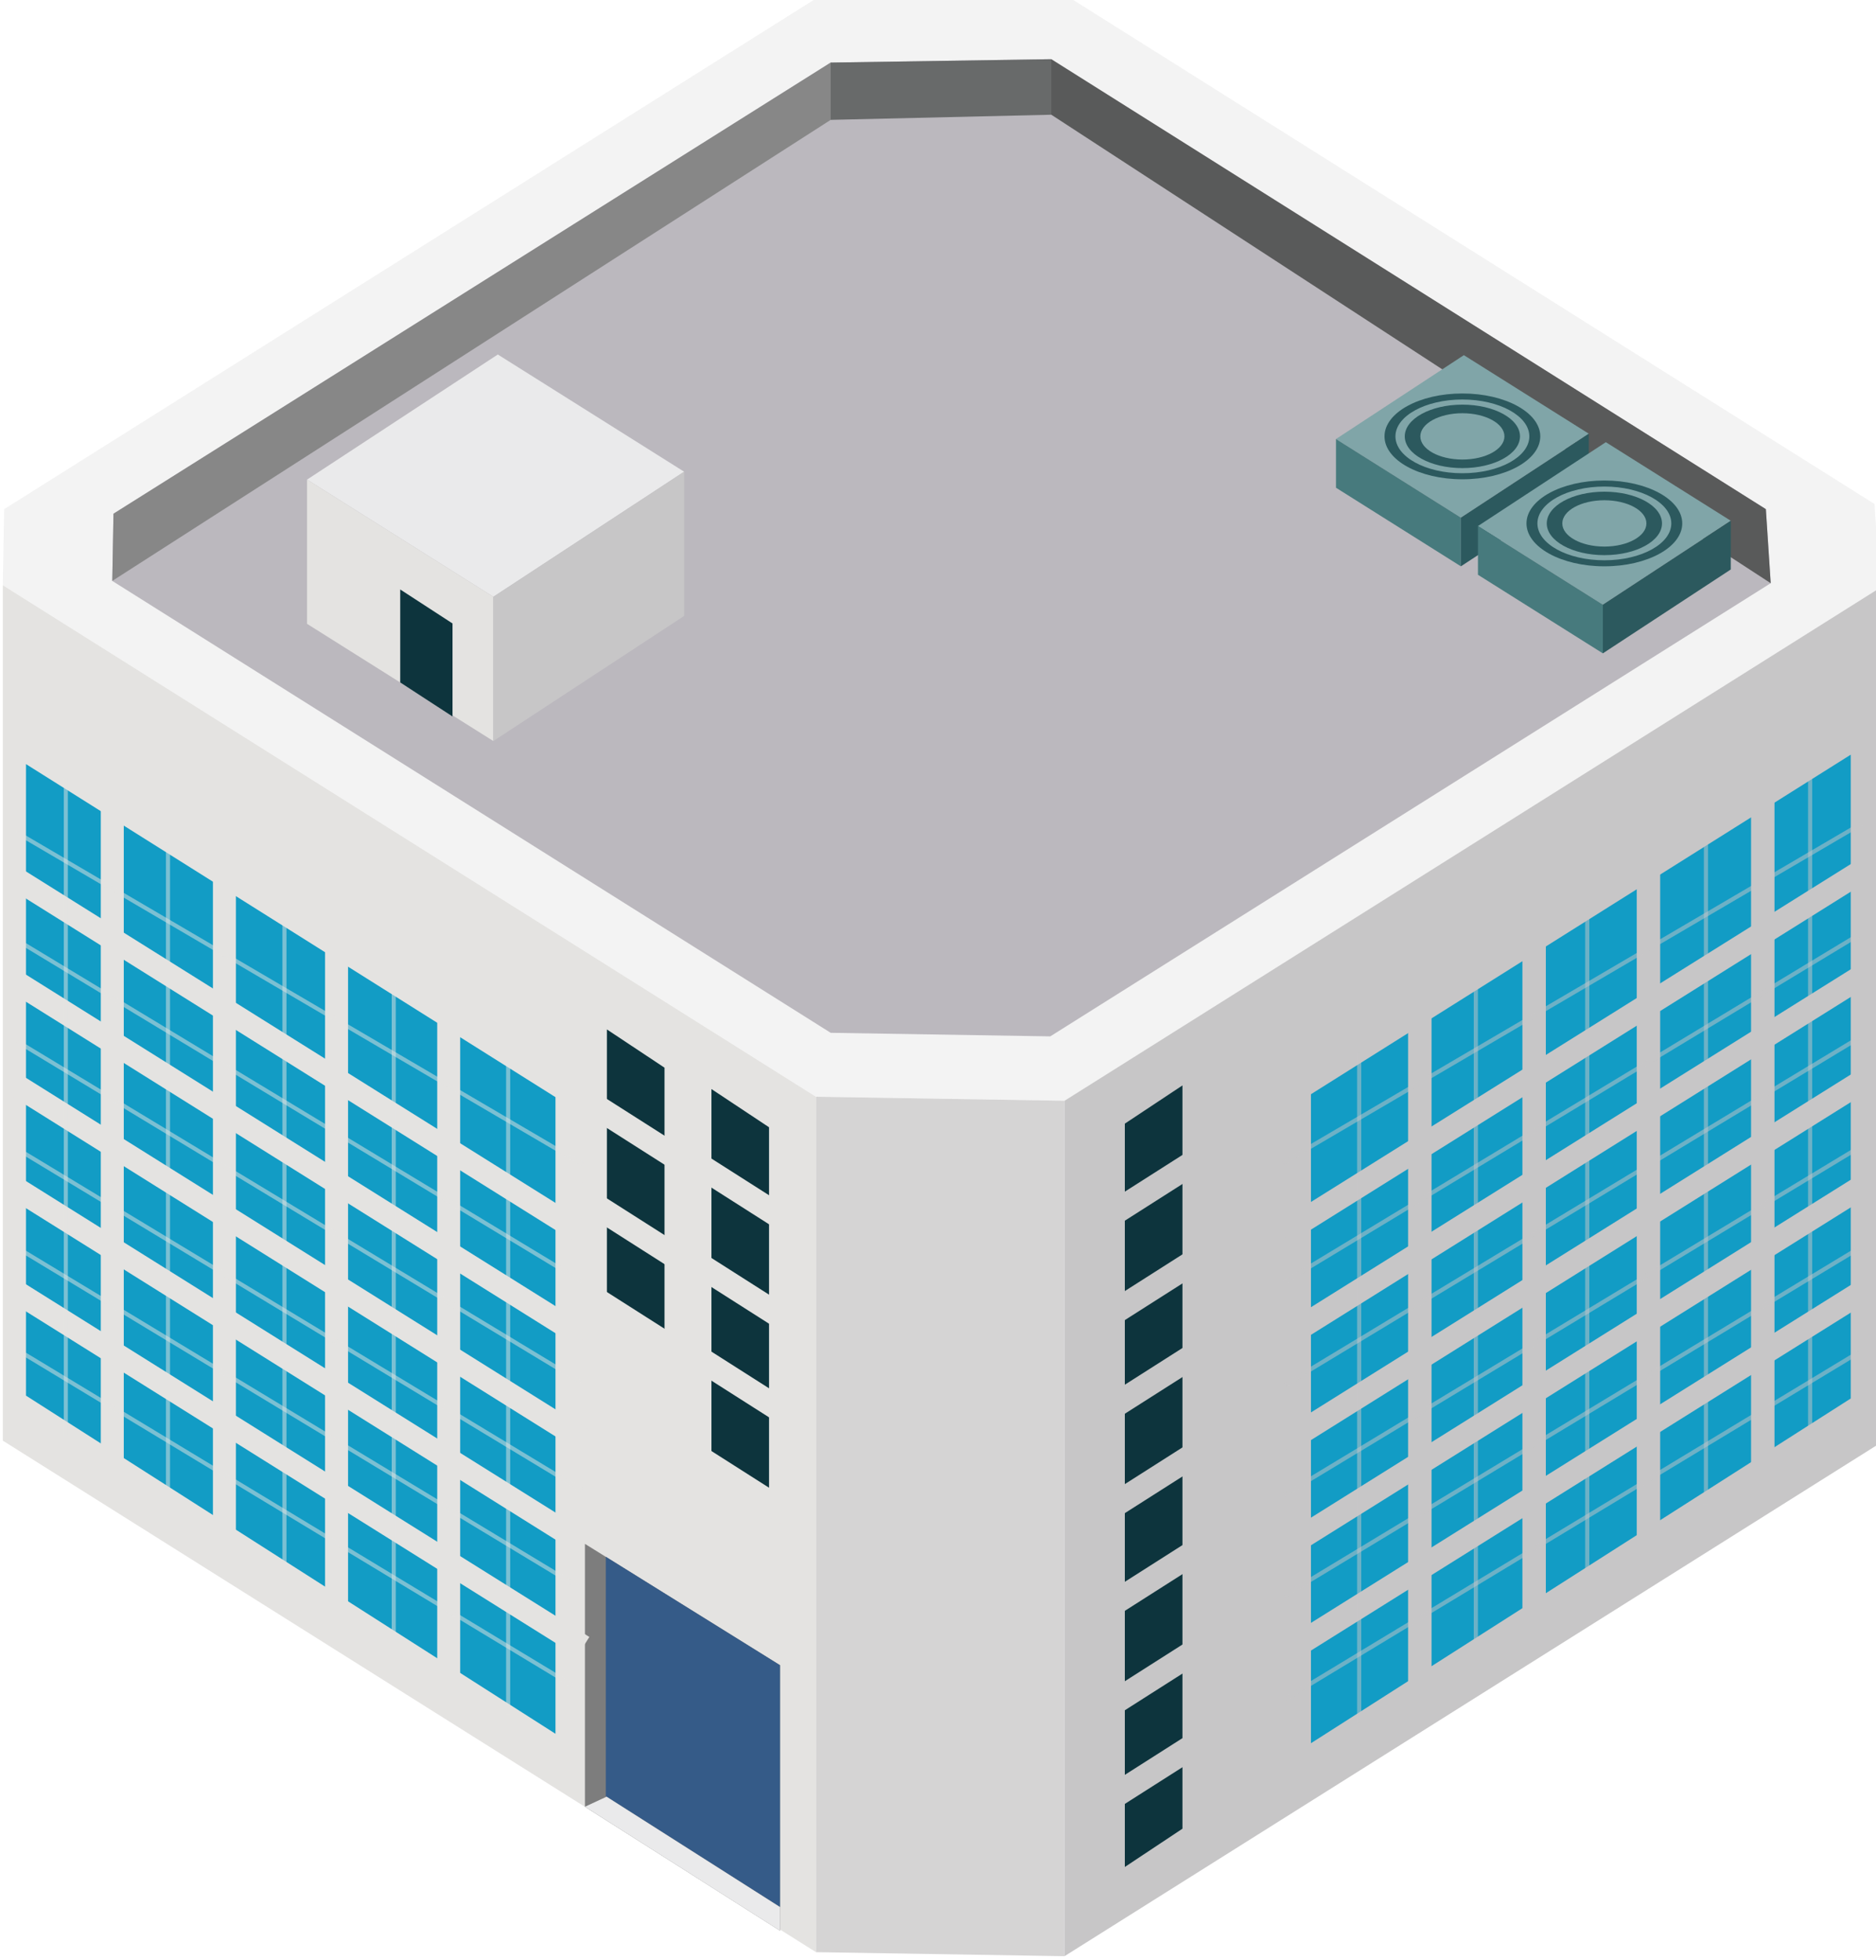 <?xml version="1.0" encoding="UTF-8" standalone="no"?>
<svg
   xmlns:dc="http://purl.org/dc/elements/1.1/"
   xmlns:cc="http://creativecommons.org/ns#"
   xmlns:rdf="http://www.w3.org/1999/02/22-rdf-syntax-ns#"
   xmlns:svg="http://www.w3.org/2000/svg"
   xmlns="http://www.w3.org/2000/svg"
   xmlns:sodipodi="http://sodipodi.sourceforge.net/DTD/sodipodi-0.dtd"
   xmlns:inkscape="http://www.inkscape.org/namespaces/inkscape"
   width="69.712mm"
   height="72.818mm"
   viewBox="0 0 69.712 72.818"
   version="1.1"
   id="svg49200"
   inkscape:version="1.0.2 (e86c870879, 2021-01-15)"
   sodipodi:docname="office-large.svg">
  <defs
     id="defs49194">
    <clipPath
       clipPathUnits="userSpaceOnUse"
       id="clipPath34398">
      <path
         d="m 475.488,812.535 h 0.429 v -69.212 h -0.429 z"
         id="path34396" />
    </clipPath>
    <clipPath
       clipPathUnits="userSpaceOnUse"
       id="clipPath34412">
      <path
         d="m 486.24,805.656 h 0.429 v -69.214 h -0.429 z"
         id="path34410" />
    </clipPath>
    <clipPath
       clipPathUnits="userSpaceOnUse"
       id="clipPath34426">
      <path
         d="m 498.5,798.223 h 0.429 V 729.009 H 498.5 Z"
         id="path34424" />
    </clipPath>
    <clipPath
       clipPathUnits="userSpaceOnUse"
       id="clipPath34440">
      <path
         d="m 510.005,790.988 h 0.43 v -69.212 h -0.43 z"
         id="path34438" />
    </clipPath>
    <clipPath
       clipPathUnits="userSpaceOnUse"
       id="clipPath34454">
      <path
         d="m 522.048,783.151 h 0.432 V 713.94 h -0.432 z"
         id="path34452" />
    </clipPath>
    <clipPath
       clipPathUnits="userSpaceOnUse"
       id="clipPath34468">
      <path
         d="m 470.345,806.93 h 59.932 v -35.365 h -59.932 z"
         id="path34466" />
    </clipPath>
    <clipPath
       clipPathUnits="userSpaceOnUse"
       id="clipPath34484">
      <path
         d="m 470.648,795.439 h 59.461 v -36.161 h -59.461 z"
         id="path34482" />
    </clipPath>
    <clipPath
       clipPathUnits="userSpaceOnUse"
       id="clipPath34500">
      <path
         d="m 470.515,784.874 h 59.459 v -36.16 h -59.459 z"
         id="path34498" />
    </clipPath>
    <clipPath
       clipPathUnits="userSpaceOnUse"
       id="clipPath34516">
      <path
         d="m 470.648,773.478 h 59.461 v -36.163 h -59.461 z"
         id="path34514" />
    </clipPath>
    <clipPath
       clipPathUnits="userSpaceOnUse"
       id="clipPath34532">
      <path
         d="m 470.648,763.075 h 59.461 v -36.16 h -59.461 z"
         id="path34530" />
    </clipPath>
    <clipPath
       clipPathUnits="userSpaceOnUse"
       id="clipPath34548">
      <path
         d="m 470.58,752.386 h 59.461 V 716.224 H 470.58 Z"
         id="path34546" />
    </clipPath>
    <clipPath
       clipPathUnits="userSpaceOnUse"
       id="clipPath34596">
      <path
         d="m 659.101,813.501 h 0.438 v -70.559 h -0.438 z"
         id="path34594" />
    </clipPath>
    <clipPath
       clipPathUnits="userSpaceOnUse"
       id="clipPath34610">
      <path
         d="m 648.136,806.488 h 0.44 v -70.559 h -0.44 z"
         id="path34608" />
    </clipPath>
    <clipPath
       clipPathUnits="userSpaceOnUse"
       id="clipPath34624">
      <path
         d="m 635.64,798.908 h 0.44 v -70.557 h -0.44 z"
         id="path34622" />
    </clipPath>
    <clipPath
       clipPathUnits="userSpaceOnUse"
       id="clipPath34638">
      <path
         d="m 623.912,791.535 h 0.437 v -70.557 h -0.437 z"
         id="path34636" />
    </clipPath>
    <clipPath
       clipPathUnits="userSpaceOnUse"
       id="clipPath34652">
      <path
         d="m 611.632,783.548 h 0.438 v -70.561 h -0.438 z"
         id="path34650" />
    </clipPath>
    <clipPath
       clipPathUnits="userSpaceOnUse"
       id="clipPath34666">
      <path
         d="m 603.681,807.787 h 61.1 v -36.052 h -61.1 z"
         id="path34664" />
    </clipPath>
    <clipPath
       clipPathUnits="userSpaceOnUse"
       id="clipPath34682">
      <path
         d="m 603.853,796.074 h 60.619 v -36.866 h -60.619 z"
         id="path34680" />
    </clipPath>
    <clipPath
       clipPathUnits="userSpaceOnUse"
       id="clipPath34698">
      <path
         d="m 603.99,785.302 h 60.619 V 748.438 H 603.99 Z"
         id="path34696" />
    </clipPath>
    <clipPath
       clipPathUnits="userSpaceOnUse"
       id="clipPath34714">
      <path
         d="m 603.853,773.683 h 60.619 v -36.866 h -60.619 z"
         id="path34712" />
    </clipPath>
    <clipPath
       clipPathUnits="userSpaceOnUse"
       id="clipPath34730">
      <path
         d="m 603.853,763.079 h 60.619 v -36.867 h -60.619 z"
         id="path34728" />
    </clipPath>
    <clipPath
       clipPathUnits="userSpaceOnUse"
       id="clipPath34746">
      <path
         d="m 603.923,752.181 h 60.618 v -36.866 h -60.618 z"
         id="path34744" />
    </clipPath>
  </defs>
  <sodipodi:namedview
     id="base"
     pagecolor="#ffffff"
     bordercolor="#666666"
     borderopacity="1.0"
     inkscape:pageopacity="0.0"
     inkscape:pageshadow="2"
     inkscape:zoom="0.35"
     inkscape:cx="191.74005"
     inkscape:cy="-16.676105"
     inkscape:document-units="mm"
     inkscape:current-layer="layer1"
     inkscape:document-rotation="0"
     showgrid="false"
     inkscape:window-width="1920"
     inkscape:window-height="1016"
     inkscape:window-x="0"
     inkscape:window-y="0"
     inkscape:window-maximized="1" />
  <g
     inkscape:label="Layer 1"
     inkscape:groupmode="layer"
     id="layer1"
     transform="translate(-55.102,-152.579)">
    <g
       id="g48894"
       transform="matrix(0.353,0,0,-0.353,-110.374,468.269)">
      <g
         id="g34340"
         transform="translate(554.668,778.895)">
        <path
           d="m 0,0 -85.602,53.826 0.141,8.005 85.461,53.737 26.195,0.405 85.237,-53.599 0.576,-8.819 -85.846,-53.979 z"
           style="fill:#f3f3f3;fill-opacity:1;fill-rule:nonzero;stroke:none"
           id="path34342" />
      </g>
      <g
         id="g34344"
         transform="translate(469.066,742.706)">
        <path
           d="M 0,0 V 90.016 L 85.602,36.189 v -90.017 z"
           style="fill:#e4e3e1;fill-opacity:1;fill-rule:nonzero;stroke:none"
           id="path34346" />
      </g>
      <g
         id="g34348"
         transform="translate(580.83,688.454)">
        <path
           d="m 0,0 v 90.018 l -26.162,0.423 V 0.424 Z"
           style="fill:#d5d4d4;fill-opacity:1;fill-rule:nonzero;stroke:none"
           id="path34350" />
      </g>
      <g
         id="g34352"
         transform="translate(580.83,688.454)">
        <path
           d="m 0,0 85.846,53.98 v 90.016 L 0,90.018 Z"
           style="fill:#c7c6c7;fill-opacity:1;fill-rule:nonzero;stroke:none"
           id="path34354" />
      </g>
      <g
         id="g34356"
         transform="translate(556.216,785.622)">
        <path
           d="M 0,0 -75.627,47.553 -75.5,54.625 0,102.1 l 23.143,0.357 75.302,-47.352 0.51,-7.792 -75.84,-47.688 z"
           style="fill:#bbb8be;fill-opacity:1;fill-rule:nonzero;stroke:none"
           id="path34358" />
      </g>
      <g
         id="g34756"
         transform="translate(587.181,697.843)">
        <path
           d="M 0,0 6.066,4.027 V 82.244 L 0,78.221 Z"
           style="fill:#0d343d;fill-opacity:1;fill-rule:nonzero;stroke:none"
           id="path34758" />
      </g>
      <g
         id="g34788"
         transform="translate(480.716,840.247)">
        <path
           d="m 0,0 75.5,47.475 v -6.03 L -0.127,-7.072 Z"
           style="fill:#878787;fill-opacity:1;fill-rule:nonzero;stroke:none"
           id="path34790" />
      </g>
      <g
         id="g34792"
         transform="translate(556.216,881.692)">
        <path
           d="M 0,0 23.225,0.541 V 6.387 L 0,6.029 Z"
           style="fill:#686a6a;fill-opacity:1;fill-rule:nonzero;stroke:none"
           id="path34794" />
      </g>
      <g
         id="g34796"
         transform="translate(579.441,882.233)">
        <path
           d="M 0,0 75.73,-49.299 75.221,-41.506 0,5.846 Z"
           style="fill:#595a5a;fill-opacity:1;fill-rule:nonzero;stroke:none"
           id="path34798" />
      </g>
      <g
         id="g34800"
         transform="translate(530.347,704.181)">
        <path
           d="M 0,0 V 27.662 L 20.531,14.896 v -27.937 z"
           style="fill:#7d7d7d;fill-opacity:1;fill-rule:nonzero;stroke:none"
           id="path34802" />
      </g>
      <g
         id="g34804"
         transform="translate(532.544,705.29)">
        <path
           d="M 0,0 V 25.197 L 18.334,13.787 V -11.662 Z"
           style="fill:#355b88;fill-opacity:1;fill-rule:nonzero;stroke:none"
           id="path34806" />
      </g>
      <g
         id="g34808"
         transform="translate(530.347,704.181)">
        <path
           d="m 0,0 2.277,1.057 18.254,-11.61 v -2.488 z"
           style="fill:#eaeaeb;fill-opacity:1;fill-rule:nonzero;stroke:none"
           id="path34810" />
      </g>
      <g
         id="g47617">
        <g
           id="g34360"
           transform="translate(471.505,813.898)">
          <path
             d="M 0,0 55.74,-35.048 V -102.04 L 0,-66.454 Z"
             style="fill:#129cc5;fill-opacity:1;fill-rule:nonzero;stroke:none"
             id="path34362" />
        </g>
        <g
           id="g34364"
           transform="translate(530.808,765.493)">
          <path
             d="m 0,0 -1.283,-2.051 -59.713,37.368 1.283,2.051 z"
             style="fill:#e4e3e1;fill-opacity:1;fill-rule:nonzero;stroke:none"
             id="path34366" />
        </g>
        <path
           d="m 505.41,725.46 h -2.42 v 70.442 h 2.42 z"
           style="fill:#e4e3e1;fill-opacity:1;fill-rule:nonzero;stroke:none"
           id="path34368" />
        <path
           d="m 493.605,732.204 h -2.42 v 70.442 h 2.42 z"
           style="fill:#e4e3e1;fill-opacity:1;fill-rule:nonzero;stroke:none"
           id="path34370" />
        <path
           d="m 481.8,739.991 h -2.42 v 70.44 h 2.42 z"
           style="fill:#e4e3e1;fill-opacity:1;fill-rule:nonzero;stroke:none"
           id="path34372" />
        <g
           id="g34374"
           transform="translate(530.808,754.634)">
          <path
             d="m 0,0 -1.281,-2.051 -59.713,37.366 1.283,2.051 z"
             style="fill:#e4e3e1;fill-opacity:1;fill-rule:nonzero;stroke:none"
             id="path34376" />
        </g>
        <g
           id="g34378"
           transform="translate(530.808,743.77)">
          <path
             d="m 0,0 -1.281,-2.051 -59.713,37.369 1.283,2.051 z"
             style="fill:#e4e3e1;fill-opacity:1;fill-rule:nonzero;stroke:none"
             id="path34380" />
        </g>
        <g
           id="g34382"
           transform="translate(530.808,732.909)">
          <path
             d="m 0,0 -1.281,-2.049 -59.713,37.365 1.283,2.051 z"
             style="fill:#e4e3e1;fill-opacity:1;fill-rule:nonzero;stroke:none"
             id="path34384" />
        </g>
        <g
           id="g34386"
           transform="translate(530.808,722.048)">
          <path
             d="m 0,0 -1.283,-2.051 -59.713,37.367 1.283,2.051 z"
             style="fill:#e4e3e1;fill-opacity:1;fill-rule:nonzero;stroke:none"
             id="path34388" />
        </g>
        <path
           d="m 517.214,717.89 h -2.418 v 70.44 h 2.418 z"
           style="fill:#e4e3e1;fill-opacity:1;fill-rule:nonzero;stroke:none"
           id="path34390" />
        <g
           id="g34392">
          <g
             id="g34394" />
          <g
             id="g34404">
            <g
               clip-path="url(#clipPath34398)"
               opacity="0.5"
               id="g34402">
              <path
                 d="m 475.917,743.323 h -0.43 v 69.212 h 0.43 z"
                 style="fill:#e4e3e1;fill-opacity:1;fill-rule:nonzero;stroke:none"
                 id="path34400" />
            </g>
          </g>
        </g>
        <g
           id="g34406">
          <g
             id="g34408" />
          <g
             id="g34418">
            <g
               clip-path="url(#clipPath34412)"
               opacity="0.5"
               id="g34416">
              <path
                 d="m 486.669,736.442 h -0.43 v 69.214 h 0.43 z"
                 style="fill:#e4e3e1;fill-opacity:1;fill-rule:nonzero;stroke:none"
                 id="path34414" />
            </g>
          </g>
        </g>
        <g
           id="g34420">
          <g
             id="g34422" />
          <g
             id="g34432">
            <g
               clip-path="url(#clipPath34426)"
               opacity="0.5"
               id="g34430">
              <path
                 d="m 498.929,729.009 h -0.43 v 69.214 h 0.43 z"
                 style="fill:#e4e3e1;fill-opacity:1;fill-rule:nonzero;stroke:none"
                 id="path34428" />
            </g>
          </g>
        </g>
        <g
           id="g34434">
          <g
             id="g34436" />
          <g
             id="g34446">
            <g
               clip-path="url(#clipPath34440)"
               opacity="0.5"
               id="g34444">
              <path
                 d="m 510.435,721.776 h -0.43 v 69.212 h 0.43 z"
                 style="fill:#e4e3e1;fill-opacity:1;fill-rule:nonzero;stroke:none"
                 id="path34442" />
            </g>
          </g>
        </g>
        <g
           id="g34448">
          <g
             id="g34450" />
          <g
             id="g34460">
            <g
               clip-path="url(#clipPath34454)"
               opacity="0.5"
               id="g34458">
              <path
                 d="m 522.48,713.94 h -0.432 v 69.211 h 0.432 z"
                 style="fill:#e4e3e1;fill-opacity:1;fill-rule:nonzero;stroke:none"
                 id="path34456" />
            </g>
          </g>
        </g>
        <g
           id="g34462">
          <g
             id="g34464" />
          <g
             id="g34476">
            <g
               clip-path="url(#clipPath34468)"
               opacity="0.5"
               id="g34474">
              <g
                 transform="translate(530.277,771.937)"
                 id="g34472">
                <path
                   d="m 0,0 -0.217,-0.371 -59.715,34.993 0.217,0.371 z"
                   style="fill:#e4e3e1;fill-opacity:1;fill-rule:nonzero;stroke:none"
                   id="path34470" />
              </g>
            </g>
          </g>
        </g>
        <g
           id="g34478">
          <g
             id="g34480" />
          <g
             id="g34492">
            <g
               clip-path="url(#clipPath34484)"
               opacity="0.5"
               id="g34490">
              <g
                 transform="translate(530.109,759.648)"
                 id="g34488">
                <path
                   d="m 0,0 -0.223,-0.369 -59.238,35.794 0.223,0.367 z"
                   style="fill:#e4e3e1;fill-opacity:1;fill-rule:nonzero;stroke:none"
                   id="path34486" />
              </g>
            </g>
          </g>
        </g>
        <g
           id="g34494">
          <g
             id="g34496" />
          <g
             id="g34508">
            <g
               clip-path="url(#clipPath34500)"
               opacity="0.5"
               id="g34506">
              <g
                 transform="translate(529.974,749.081)"
                 id="g34504">
                <path
                   d="m 0,0 -0.223,-0.367 -59.236,35.793 0.221,0.367 z"
                   style="fill:#e4e3e1;fill-opacity:1;fill-rule:nonzero;stroke:none"
                   id="path34502" />
              </g>
            </g>
          </g>
        </g>
        <g
           id="g34510">
          <g
             id="g34512" />
          <g
             id="g34524">
            <g
               clip-path="url(#clipPath34516)"
               opacity="0.5"
               id="g34522">
              <g
                 transform="translate(530.109,737.683)"
                 id="g34520">
                <path
                   d="m 0,0 -0.223,-0.367 -59.238,35.793 0.223,0.369 z"
                   style="fill:#e4e3e1;fill-opacity:1;fill-rule:nonzero;stroke:none"
                   id="path34518" />
              </g>
            </g>
          </g>
        </g>
        <g
           id="g34526">
          <g
             id="g34528" />
          <g
             id="g34540">
            <g
               clip-path="url(#clipPath34532)"
               opacity="0.5"
               id="g34538">
              <g
                 transform="translate(530.109,727.282)"
                 id="g34536">
                <path
                   d="m 0,0 -0.223,-0.367 -59.238,35.791 0.223,0.369 z"
                   style="fill:#e4e3e1;fill-opacity:1;fill-rule:nonzero;stroke:none"
                   id="path34534" />
              </g>
            </g>
          </g>
        </g>
        <g
           id="g34542">
          <g
             id="g34544" />
          <g
             id="g34556">
            <g
               clip-path="url(#clipPath34548)"
               opacity="0.5"
               id="g34554">
              <g
                 transform="translate(530.04,716.591)"
                 id="g34552">
                <path
                   d="m 0,0 -0.223,-0.367 -59.238,35.791 0.223,0.371 z"
                   style="fill:#e4e3e1;fill-opacity:1;fill-rule:nonzero;stroke:none"
                   id="path34550" />
              </g>
            </g>
          </g>
        </g>
        <g
           id="g34558"
           transform="translate(663.597,814.891)">
          <path
             d="m 0,0 -56.824,-35.731 v -68.295 L 0,-67.749 Z"
             style="fill:#129cc5;fill-opacity:1;fill-rule:nonzero;stroke:none"
             id="path34560" />
        </g>
        <g
           id="g34562"
           transform="translate(603.138,765.546)">
          <path
             d="m 0,0 1.311,-2.092 60.875,38.095 -1.311,2.09 z"
             style="fill:#c7c6c7;fill-opacity:1;fill-rule:nonzero;stroke:none"
             id="path34564" />
        </g>
        <path
           d="m 629.033,724.731 h 2.467 v 71.812 h -2.467 z"
           style="fill:#c7c6c7;fill-opacity:1;fill-rule:nonzero;stroke:none"
           id="path34566" />
        <path
           d="m 641.07,731.608 h 2.465 v 71.812 h -2.465 z"
           style="fill:#c7c6c7;fill-opacity:1;fill-rule:nonzero;stroke:none"
           id="path34568" />
        <path
           d="m 653.103,739.546 h 2.467 v 71.813 h -2.467 z"
           style="fill:#c7c6c7;fill-opacity:1;fill-rule:nonzero;stroke:none"
           id="path34570" />
        <g
           id="g34572"
           transform="translate(603.138,754.472)">
          <path
             d="m 0,0 1.309,-2.09 60.877,38.093 -1.311,2.092 z"
             style="fill:#c7c6c7;fill-opacity:1;fill-rule:nonzero;stroke:none"
             id="path34574" />
        </g>
        <g
           id="g34576"
           transform="translate(603.138,743.399)">
          <path
             d="m 0,0 1.309,-2.092 60.877,38.096 -1.311,2.09 z"
             style="fill:#c7c6c7;fill-opacity:1;fill-rule:nonzero;stroke:none"
             id="path34578" />
        </g>
        <g
           id="g34580"
           transform="translate(603.138,732.325)">
          <path
             d="m 0,0 1.309,-2.088 60.877,38.094 -1.311,2.09 z"
             style="fill:#c7c6c7;fill-opacity:1;fill-rule:nonzero;stroke:none"
             id="path34582" />
        </g>
        <g
           id="g34584"
           transform="translate(603.14,721.253)">
          <path
             d="m 0,0 1.309,-2.092 60.875,38.096 -1.311,2.09 z"
             style="fill:#c7c6c7;fill-opacity:1;fill-rule:nonzero;stroke:none"
             id="path34586" />
        </g>
        <path
           d="m 617,717.013 h 2.467 v 71.812 H 617 Z"
           style="fill:#c7c6c7;fill-opacity:1;fill-rule:nonzero;stroke:none"
           id="path34588" />
        <g
           id="g34590">
          <g
             id="g34592" />
          <g
             id="g34602">
            <g
               clip-path="url(#clipPath34596)"
               opacity="0.5"
               id="g34600">
              <path
                 d="m 659.101,742.942 h 0.437 v 70.559 h -0.437 z"
                 style="fill:#c7c6c7;fill-opacity:1;fill-rule:nonzero;stroke:none"
                 id="path34598" />
            </g>
          </g>
        </g>
        <g
           id="g34604">
          <g
             id="g34606" />
          <g
             id="g34616">
            <g
               clip-path="url(#clipPath34610)"
               opacity="0.5"
               id="g34614">
              <path
                 d="m 648.136,735.929 h 0.439 v 70.56 h -0.439 z"
                 style="fill:#c7c6c7;fill-opacity:1;fill-rule:nonzero;stroke:none"
                 id="path34612" />
            </g>
          </g>
        </g>
        <g
           id="g34618">
          <g
             id="g34620" />
          <g
             id="g34630">
            <g
               clip-path="url(#clipPath34624)"
               opacity="0.5"
               id="g34628">
              <path
                 d="m 635.64,728.351 h 0.439 v 70.558 h -0.439 z"
                 style="fill:#c7c6c7;fill-opacity:1;fill-rule:nonzero;stroke:none"
                 id="path34626" />
            </g>
          </g>
        </g>
        <g
           id="g34632">
          <g
             id="g34634" />
          <g
             id="g34644">
            <g
               clip-path="url(#clipPath34638)"
               opacity="0.5"
               id="g34642">
              <path
                 d="m 623.912,720.978 h 0.437 v 70.558 h -0.437 z"
                 style="fill:#c7c6c7;fill-opacity:1;fill-rule:nonzero;stroke:none"
                 id="path34640" />
            </g>
          </g>
        </g>
        <g
           id="g34646">
          <g
             id="g34648" />
          <g
             id="g34658">
            <g
               clip-path="url(#clipPath34652)"
               opacity="0.5"
               id="g34656">
              <path
                 d="m 611.632,712.987 h 0.437 v 70.561 h -0.437 z"
                 style="fill:#c7c6c7;fill-opacity:1;fill-rule:nonzero;stroke:none"
                 id="path34654" />
            </g>
          </g>
        </g>
        <g
           id="g34660">
          <g
             id="g34662" />
          <g
             id="g34674">
            <g
               clip-path="url(#clipPath34666)"
               opacity="0.5"
               id="g34672">
              <g
                 transform="translate(603.681,772.114)"
                 id="g34670">
                <path
                   d="M 0,0 0.223,-0.379 61.1,35.294 60.877,35.673 Z"
                   style="fill:#c7c6c7;fill-opacity:1;fill-rule:nonzero;stroke:none"
                   id="path34668" />
              </g>
            </g>
          </g>
        </g>
        <g
           id="g34676">
          <g
             id="g34678" />
          <g
             id="g34690">
            <g
               clip-path="url(#clipPath34682)"
               opacity="0.5"
               id="g34688">
              <g
                 transform="translate(603.853,759.583)"
                 id="g34686">
                <path
                   d="m 0,0 0.229,-0.375 60.39,36.491 -0.224,0.375 z"
                   style="fill:#c7c6c7;fill-opacity:1;fill-rule:nonzero;stroke:none"
                   id="path34684" />
              </g>
            </g>
          </g>
        </g>
        <g
           id="g34692">
          <g
             id="g34694" />
          <g
             id="g34706">
            <g
               clip-path="url(#clipPath34698)"
               opacity="0.5"
               id="g34704">
              <g
                 transform="translate(603.99,748.813)"
                 id="g34702">
                <path
                   d="m 0,0 0.227,-0.375 60.392,36.486 -0.226,0.377 z"
                   style="fill:#c7c6c7;fill-opacity:1;fill-rule:nonzero;stroke:none"
                   id="path34700" />
              </g>
            </g>
          </g>
        </g>
        <g
           id="g34708">
          <g
             id="g34710" />
          <g
             id="g34722">
            <g
               clip-path="url(#clipPath34714)"
               opacity="0.5"
               id="g34720">
              <g
                 transform="translate(603.853,737.192)"
                 id="g34718">
                <path
                   d="m 0,0 0.229,-0.375 60.39,36.49 -0.224,0.375 z"
                   style="fill:#c7c6c7;fill-opacity:1;fill-rule:nonzero;stroke:none"
                   id="path34716" />
              </g>
            </g>
          </g>
        </g>
        <g
           id="g34724">
          <g
             id="g34726" />
          <g
             id="g34738">
            <g
               clip-path="url(#clipPath34730)"
               opacity="0.5"
               id="g34736">
              <g
                 transform="translate(603.853,726.589)"
                 id="g34734">
                <path
                   d="m 0,0 0.229,-0.377 60.39,36.49 -0.224,0.377 z"
                   style="fill:#c7c6c7;fill-opacity:1;fill-rule:nonzero;stroke:none"
                   id="path34732" />
              </g>
            </g>
          </g>
        </g>
        <g
           id="g34740">
          <g
             id="g34742" />
          <g
             id="g34754">
            <g
               clip-path="url(#clipPath34746)"
               opacity="0.5"
               id="g34752">
              <g
                 transform="translate(603.923,715.69)"
                 id="g34750">
                <path
                   d="m 0,0 0.227,-0.375 60.39,36.49 -0.226,0.375 z"
                   style="fill:#c7c6c7;fill-opacity:1;fill-rule:nonzero;stroke:none"
                   id="path34748" />
              </g>
            </g>
          </g>
        </g>
        <g
           id="g34760"
           transform="translate(584.257,767.048)">
          <path
             d="M 0,0 1.367,-2.188 12.836,5.115 11.467,7.301 Z"
             style="fill:#c7c6c7;fill-opacity:1;fill-rule:nonzero;stroke:none"
             id="path34762" />
        </g>
        <g
           id="g34764"
           transform="translate(584.638,756.829)">
          <path
             d="M 0,0 1.369,-2.186 12.838,5.115 11.469,7.301 Z"
             style="fill:#c7c6c7;fill-opacity:1;fill-rule:nonzero;stroke:none"
             id="path34766" />
        </g>
        <g
           id="g34768"
           transform="translate(584.066,746.61)">
          <path
             d="M 0,0 1.367,-2.186 12.836,5.113 11.467,7.301 Z"
             style="fill:#c7c6c7;fill-opacity:1;fill-rule:nonzero;stroke:none"
             id="path34770" />
        </g>
        <g
           id="g34772"
           transform="translate(584.447,736.392)">
          <path
             d="M 0,0 1.367,-2.186 12.836,5.115 11.469,7.301 Z"
             style="fill:#c7c6c7;fill-opacity:1;fill-rule:nonzero;stroke:none"
             id="path34774" />
        </g>
        <g
           id="g34776"
           transform="translate(584.543,726.173)">
          <path
             d="M 0,0 1.369,-2.186 12.836,5.115 11.469,7.301 Z"
             style="fill:#c7c6c7;fill-opacity:1;fill-rule:nonzero;stroke:none"
             id="path34778" />
        </g>
        <g
           id="g34780"
           transform="translate(584.925,715.954)">
          <path
             d="M 0,0 1.369,-2.186 12.836,5.115 11.469,7.301 Z"
             style="fill:#c7c6c7;fill-opacity:1;fill-rule:nonzero;stroke:none"
             id="path34782" />
        </g>
        <g
           id="g34784"
           transform="translate(584.351,705.735)">
          <path
             d="M 0,0 1.369,-2.186 12.838,5.115 11.469,7.303 Z"
             style="fill:#c7c6c7;fill-opacity:1;fill-rule:nonzero;stroke:none"
             id="path34786" />
        </g>
        <g
           id="g34812"
           transform="translate(549.726,735.964)">
          <path
             d="M 0,0 -6.064,4.027 V 43.742 L 0,39.719 Z"
             style="fill:#0d343d;fill-opacity:1;fill-rule:nonzero;stroke:none"
             id="path34814" />
        </g>
        <g
           id="g34816"
           transform="translate(552.652,766.667)">
          <path
             d="m 0,0 -1.367,-2.188 -11.469,7.303 1.367,2.186 z"
             style="fill:#e4e3e1;fill-opacity:1;fill-rule:nonzero;stroke:none"
             id="path34818" />
        </g>
        <g
           id="g34820"
           transform="translate(552.271,756.448)">
          <path
             d="m 0,0 -1.369,-2.186 -11.469,7.301 1.369,2.186 z"
             style="fill:#e4e3e1;fill-opacity:1;fill-rule:nonzero;stroke:none"
             id="path34822" />
        </g>
        <g
           id="g34824"
           transform="translate(552.843,746.23)">
          <path
             d="m 0,0 -1.367,-2.186 -11.469,7.301 1.367,2.186 z"
             style="fill:#e4e3e1;fill-opacity:1;fill-rule:nonzero;stroke:none"
             id="path34826" />
        </g>
        <g
           id="g34828"
           transform="translate(552.46,736.011)">
          <path
             d="m 0,0 -1.367,-2.186 -11.469,7.303 1.369,2.184 z"
             style="fill:#e4e3e1;fill-opacity:1;fill-rule:nonzero;stroke:none"
             id="path34830" />
        </g>
        <g
           id="g34832"
           transform="translate(538.722,753.046)">
          <path
             d="M 0,0 -6.064,4.025 V 32.932 L 0,28.908 Z"
             style="fill:#0d343d;fill-opacity:1;fill-rule:nonzero;stroke:none"
             id="path34834" />
        </g>
        <g
           id="g34836"
           transform="translate(541.646,772.937)">
          <path
             d="m 0,0 -1.367,-2.184 -11.469,7.301 1.369,2.184 z"
             style="fill:#e4e3e1;fill-opacity:1;fill-rule:nonzero;stroke:none"
             id="path34838" />
        </g>
        <g
           id="g34840"
           transform="translate(541.265,762.72)">
          <path
             d="m 0,0 -1.369,-2.188 -11.467,7.303 1.367,2.186 z"
             style="fill:#e4e3e1;fill-opacity:1;fill-rule:nonzero;stroke:none"
             id="path34842" />
        </g>
        <g
           id="g34844"
           transform="translate(541.839,752.501)">
          <path
             d="m 0,0 -1.367,-2.188 -11.471,7.303 1.369,2.186 z"
             style="fill:#e4e3e1;fill-opacity:1;fill-rule:nonzero;stroke:none"
             id="path34846" />
        </g>
        <g
           id="g34848"
           transform="translate(622.556,839.837)">
          <path
             d="M 0,0 -13.148,8.27 0.314,17.096 13.467,8.827 Z"
             style="fill:#80a5a8;fill-opacity:1;fill-rule:nonzero;stroke:none"
             id="path34850" />
        </g>
        <g
           id="g34852"
           transform="translate(609.408,842.981)">
          <path
             d="m 0,0 v 5.125 l 13.148,-8.27 v -5.126 z"
             style="fill:#477a7d;fill-opacity:1;fill-rule:nonzero;stroke:none"
             id="path34854" />
        </g>
        <g
           id="g34856"
           transform="translate(636.023,848.664)">
          <path
             d="m 0,0 v -5.125 l -13.467,-8.828 v 5.126 z"
             style="fill:#2c595e;fill-opacity:1;fill-rule:nonzero;stroke:none"
             id="path34858" />
        </g>
        <g
           id="g34860"
           transform="translate(630.914,848.386)">
          <path
             d="m 0,0 c 0,-2.494 -3.672,-4.516 -8.199,-4.516 -4.53,0 -8.199,2.022 -8.199,4.516 0,2.492 3.669,4.514 8.199,4.514 C -3.672,4.514 0,2.492 0,0"
             style="fill:#2c595e;fill-opacity:1;fill-rule:nonzero;stroke:none"
             id="path34862" />
        </g>
        <g
           id="g34864"
           transform="translate(627.142,848.386)">
          <path
             d="m 0,0 c 0,-1.347 -1.984,-2.438 -4.428,-2.438 -2.445,0 -4.427,1.091 -4.427,2.438 0,1.346 1.982,2.436 4.427,2.436 C -1.984,2.436 0,1.346 0,0"
             style="fill:#80a5a8;fill-opacity:1;fill-rule:nonzero;stroke:none"
             id="path34866" />
        </g>
        <g
           id="g34868"
           transform="translate(622.714,851.725)">
          <path
             d="m 0,0 c -3.35,0 -6.066,-1.495 -6.066,-3.339 0,-1.846 2.716,-3.34 6.066,-3.34 3.35,0 6.066,1.494 6.066,3.34 C 6.066,-1.495 3.35,0 0,0 m 7.047,-3.339 c 0,-2.142 -3.154,-3.88 -7.047,-3.88 -3.893,0 -7.047,1.738 -7.047,3.88 0,2.141 3.154,3.879 7.047,3.879 3.893,0 7.047,-1.738 7.047,-3.879"
             style="fill:#80a5a8;fill-opacity:1;fill-rule:nonzero;stroke:none"
             id="path34870" />
        </g>
        <g
           id="g34872"
           transform="translate(637.501,830.678)">
          <path
             d="M 0,0 -13.148,8.271 0.314,17.097 13.467,8.827 Z"
             style="fill:#80a5a8;fill-opacity:1;fill-rule:nonzero;stroke:none"
             id="path34874" />
        </g>
        <g
           id="g34876"
           transform="translate(624.353,833.822)">
          <path
             d="M 0,0 V 5.126 L 13.148,-3.145 V -8.27 Z"
             style="fill:#477a7d;fill-opacity:1;fill-rule:nonzero;stroke:none"
             id="path34878" />
        </g>
        <g
           id="g34880"
           transform="translate(650.968,839.505)">
          <path
             d="m 0,0 v -5.125 l -13.467,-8.827 v 5.125 z"
             style="fill:#2c595e;fill-opacity:1;fill-rule:nonzero;stroke:none"
             id="path34882" />
        </g>
        <g
           id="g34884"
           transform="translate(645.859,839.227)">
          <path
             d="m 0,0 c 0,-2.493 -3.67,-4.515 -8.197,-4.515 -4.53,0 -8.201,2.022 -8.201,4.515 0,2.492 3.671,4.515 8.201,4.515 C -3.67,4.515 0,2.492 0,0"
             style="fill:#2c595e;fill-opacity:1;fill-rule:nonzero;stroke:none"
             id="path34886" />
        </g>
        <g
           id="g34888"
           transform="translate(642.087,839.227)">
          <path
             d="m 0,0 c 0,-1.347 -1.982,-2.438 -4.426,-2.438 -2.447,0 -4.429,1.091 -4.429,2.438 0,1.346 1.982,2.437 4.429,2.437 C -1.982,2.437 0,1.346 0,0"
             style="fill:#80a5a8;fill-opacity:1;fill-rule:nonzero;stroke:none"
             id="path34890" />
        </g>
        <g
           id="g34892"
           transform="translate(637.662,842.565)">
          <path
             d="m 0,0 c -3.352,0 -6.066,-1.494 -6.066,-3.339 0,-1.845 2.714,-3.339 6.066,-3.339 3.348,0 6.066,1.494 6.066,3.339 C 6.066,-1.494 3.348,0 0,0 m 7.045,-3.339 c 0,-2.143 -3.154,-3.88 -7.045,-3.88 -3.895,0 -7.049,1.737 -7.049,3.88 0,2.142 3.154,3.879 7.049,3.879 3.891,0 7.045,-1.737 7.045,-3.879"
             style="fill:#80a5a8;fill-opacity:1;fill-rule:nonzero;stroke:none"
             id="path34894" />
        </g>
        <g
           id="g34896"
           transform="translate(520.705,831.505)">
          <path
             d="M 0,0 -19.609,12.333 0.469,25.496 20.082,13.164 Z"
             style="fill:#eaeaeb;fill-opacity:1;fill-rule:nonzero;stroke:none"
             id="path34898" />
        </g>
        <g
           id="g34900"
           transform="translate(501.095,828.658)">
          <path
             d="M 0,0 V 15.18 L 19.609,2.847 v -15.181 z"
             style="fill:#e4e3e1;fill-opacity:1;fill-rule:nonzero;stroke:none"
             id="path34902" />
        </g>
        <g
           id="g34904"
           transform="translate(540.787,844.669)">
          <path
             d="m 0,0 v -15.179 l -20.082,-13.166 v 15.181 z"
             style="fill:#c7c6c7;fill-opacity:1;fill-rule:nonzero;stroke:none"
             id="path34906" />
        </g>
        <g
           id="g34908"
           transform="translate(510.9,822.491)">
          <path
             d="M 0,0 V 9.785 L 5.506,6.208 v -9.786 z"
             style="fill:#0d343d;fill-opacity:1;fill-rule:nonzero;stroke:none"
             id="path34910" />
        </g>
      </g>
    </g>
  </g>
</svg>
